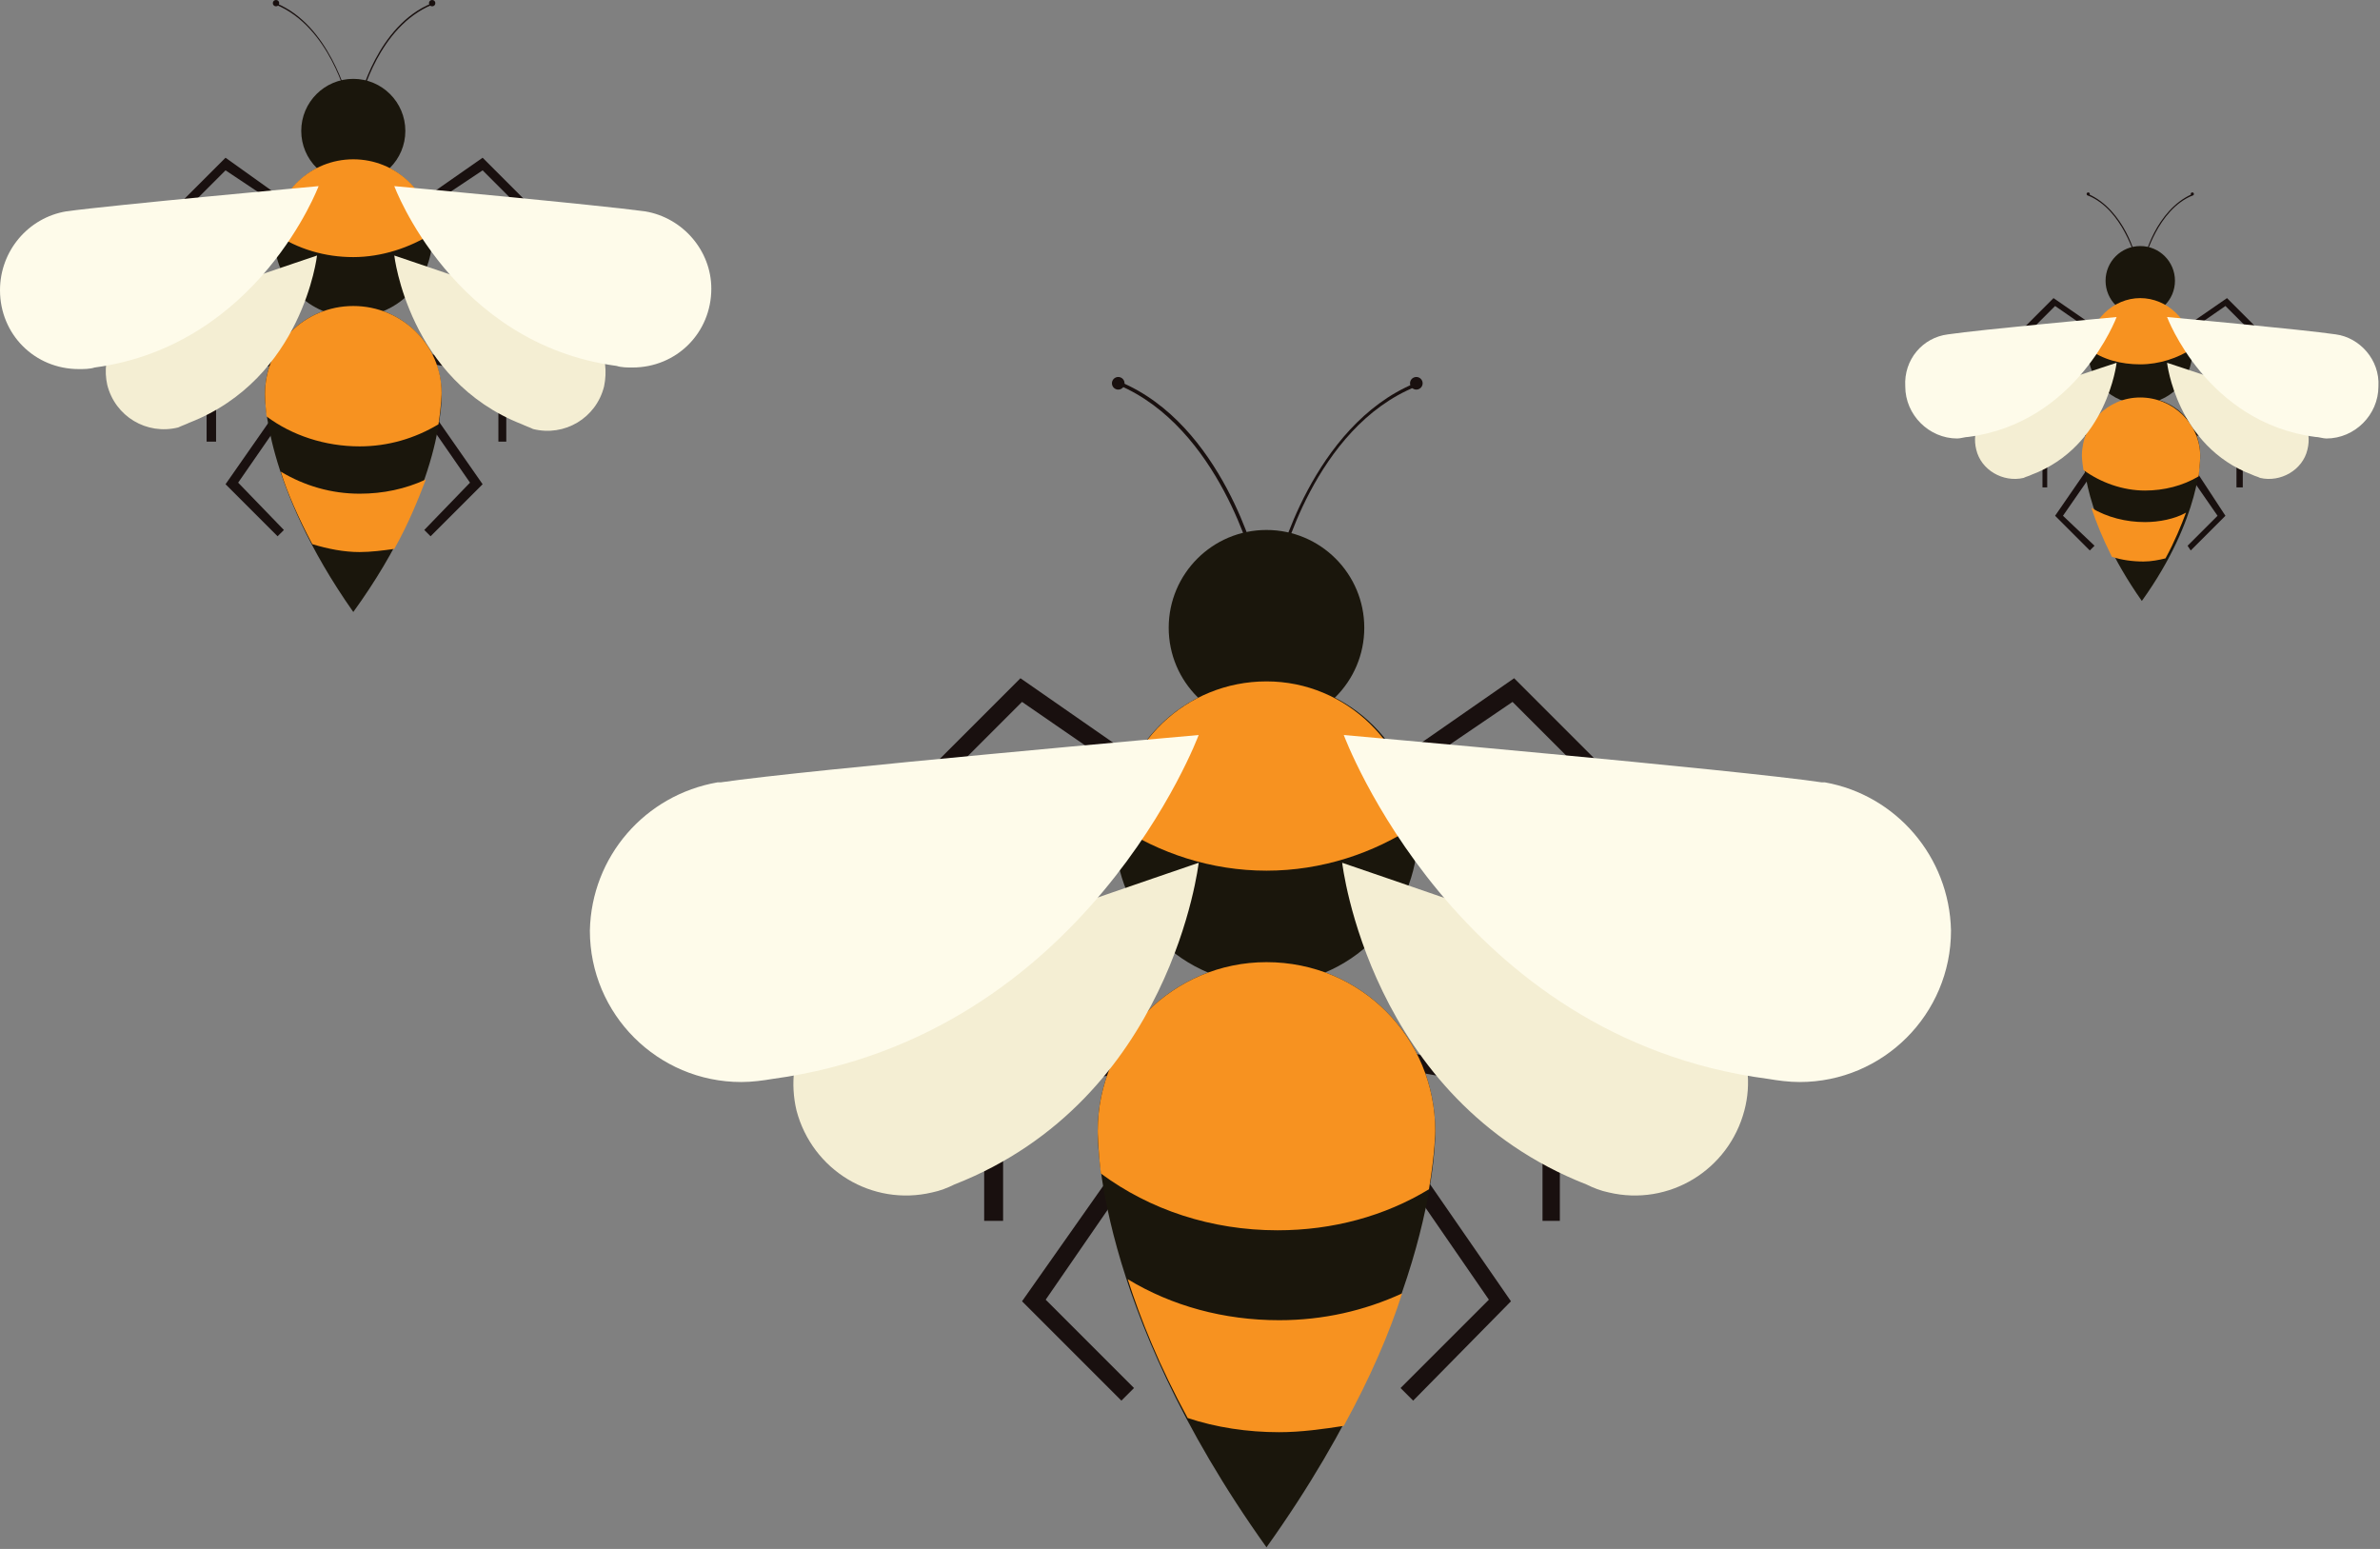 <?xml version="1.0" encoding="utf-8"?>
<!-- Generator: Adobe Illustrator 19.2.0, SVG Export Plug-In . SVG Version: 6.00 Build 0)  -->
<!DOCTYPE svg PUBLIC "-//W3C//DTD SVG 1.1//EN" "http://www.w3.org/Graphics/SVG/1.1/DTD/svg11.dtd">
<svg version="1.1" id="Layer_1" xmlns="http://www.w3.org/2000/svg" xmlns:xlink="http://www.w3.org/1999/xlink" x="0px" y="0px"
	 viewBox="0 0 150.9 98.2" style="enable-background:new 0 0 150.9 98.2;" xml:space="preserve">
<rect x="0" y="0" width="150.9" height="98.2" fill="#808080" stroke="none"/>
<style type="text/css">
	.st0{fill:#19100F;}
	.st1{fill:#1A160C;}
	.st2{fill:#F79220;}
	.st3{fill:#F4EED3;}
	.st4{fill:#FEFBEA;}
</style>
<g id="Bee_1_">
	<g>
		<g>
			<path class="st0" d="M81.2,35.9H81c0-0.1,2.2-8.9,8.7-11.6l0.1,0.2C83.3,27.1,81.2,35.9,81.2,35.9z"/>
		</g>
		<g>
			<path class="st0" d="M79.5,35.9c0-0.1-2.2-8.8-8.6-11.5l0.1-0.2c6.5,2.7,8.7,11.5,8.7,11.6L79.5,35.9z"/>
		</g>
		<circle class="st0" cx="89.8" cy="24.3" r="0.4"/>
		<circle class="st0" cx="70.9" cy="24.3" r="0.4"/>
	</g>
	<g>
		<polygon class="st0" points="88.8,88 94.4,82.4 89.3,75 90.2,74.4 95.8,82.5 89.6,88.8 		"/>
	</g>
	<g>
		<polygon class="st0" points="71.9,88 66.3,82.4 71.4,75 70.5,74.4 64.8,82.5 71.1,88.8 		"/>
	</g>
	<g>
		<polygon class="st0" points="101.5,50.1 95.9,44.5 88.4,49.6 87.8,48.7 96,43 102.3,49.3 		"/>
	</g>
	<g>
		<polygon class="st0" points="97.8,77.4 97.8,69.4 88.9,67.8 89.1,66.7 98.9,68.5 98.9,77.4 		"/>
	</g>
	<g>
		<polygon class="st0" points="59.2,50.1 64.8,44.5 72.2,49.6 72.9,48.7 64.7,43 58.4,49.3 		"/>
	</g>
	<g>
		<polygon class="st0" points="63.6,77.4 63.6,69.4 72.4,67.8 72.2,66.7 62.4,68.5 62.4,77.4 		"/>
	</g>
	<circle class="st1" cx="80.3" cy="39.8" r="6.2"/>
	<circle class="st1" cx="80.3" cy="52.8" r="9.6"/>
	<path class="st1" d="M91,71.7C91,65.8,86.3,61,80.3,61c-5.9,0-10.7,4.8-10.7,10.7c0,0-0.3,11,10.7,26.4C91.3,82.7,91,71.7,91,71.7z
		"/>
	<path class="st2" d="M80.3,61c-5.9,0-10.7,4.8-10.7,10.7c0,0,0,1,0.2,2.7c3.1,2.3,7,3.6,11.2,3.6c3.5,0,6.8-0.9,9.6-2.6
		C91,73,91,71.7,91,71.7C91,65.8,86.3,61,80.3,61z"/>
	<path class="st2" d="M80.3,55.2c3.5,0,6.8-1.1,9.5-2.9c-0.3-5-4.4-9.1-9.5-9.1s-9.3,4-9.5,9.1C73.5,54.1,76.8,55.2,80.3,55.2z"/>
	<path class="st3" d="M106.5,62.3L106.5,62.3C106.5,62.2,106.5,62.2,106.5,62.3C106.4,62.3,106.4,62.3,106.5,62.3
		c-3.8-1.6-21.4-7.6-21.4-7.6s1.7,15,15.5,20.4c0.4,0.2,0.9,0.4,1.4,0.5c3.8,0.9,7.6-1.4,8.6-5.2C111.5,67,109.7,63.6,106.5,62.3z"
		/>
	<path class="st4" d="M115.7,49.6C115.6,49.6,115.6,49.6,115.7,49.6C115.6,49.6,115.6,49.6,115.7,49.6c-0.1,0-0.1,0-0.2,0
		c-5.4-0.8-30.3-3-30.3-3s7.1,19.2,26.9,21.8c0.6,0.1,1.3,0.2,2,0.2c5.3,0,9.6-4.3,9.6-9.6C123.6,54.3,120.2,50.4,115.7,49.6z"/>
	<path class="st3" d="M54.6,62.3L54.6,62.3C54.6,62.2,54.6,62.2,54.6,62.3C54.7,62.3,54.7,62.3,54.6,62.3c3.8-1.6,21.4-7.6,21.4-7.6
		s-1.7,15-15.5,20.4c-0.4,0.2-0.9,0.4-1.4,0.5c-3.8,0.9-7.6-1.4-8.6-5.2C49.7,67,51.4,63.6,54.6,62.3z"/>
	<path class="st4" d="M45.5,49.6L45.5,49.6L45.5,49.6c0.1,0,0.2,0,0.2,0c5.4-0.8,30.3-3,30.3-3s-7.1,19.1-27,21.8
		c-0.6,0.1-1.3,0.2-2,0.2c-5.3,0-9.6-4.3-9.6-9.6C37.5,54.3,40.9,50.4,45.5,49.6z"/>
	<path class="st2" d="M81.1,83.7c-3.5,0-6.8-0.9-9.6-2.6c0.8,2.5,2,5.5,3.8,8.8c1.8,0.6,3.8,0.9,5.8,0.9c1.4,0,2.8-0.2,4.1-0.4
		c1.7-3.1,2.9-5.9,3.7-8.4C86.5,83.1,83.9,83.7,81.1,83.7z"/>
</g>
<g id="Bee_2_">
	<g>
		<g>
			<path class="st0" d="M136,16.4L136,16.4c-0.1,0,0.7-3.1,3-4.1v0.1C136.8,13.3,136,16.4,136,16.4z"/>
		</g>
		<g>
			<path class="st0" d="M135.4,16.4c0,0-0.8-3.1-3-4v-0.1C134.7,13.3,135.5,16.4,135.4,16.4L135.4,16.4z"/>
		</g>
		<circle class="st0" cx="139" cy="12.3" r="0.1"/>
		<circle class="st0" cx="132.4" cy="12.3" r="0.1"/>
	</g>
	<g>
		<polygon class="st0" points="138.7,34.6 140.6,32.7 138.8,30.1 139.2,29.8 141.1,32.7 138.9,34.9 		"/>
	</g>
	<g>
		<polygon class="st0" points="132.8,34.6 130.8,32.7 132.6,30.1 132.3,29.8 130.3,32.7 132.5,34.9 		"/>
	</g>
	<g>
		<polygon class="st0" points="143.1,21.4 141.1,19.4 138.5,21.2 138.3,20.9 141.2,18.9 143.4,21.1 		"/>
	</g>
	<g>
		<polygon class="st0" points="141.8,30.9 141.8,28.1 138.7,27.5 138.8,27.2 142.2,27.8 142.2,30.9 		"/>
	</g>
	<g>
		<polygon class="st0" points="128.3,21.4 130.3,19.4 132.9,21.2 133.1,20.9 130.2,18.9 128,21.1 		"/>
	</g>
	<g>
		<polygon class="st0" points="129.8,30.9 129.8,28.1 132.9,27.5 132.9,27.2 129.5,27.8 129.5,30.9 		"/>
	</g>
	<circle class="st1" cx="135.7" cy="17.8" r="2.2"/>
	<circle class="st1" cx="135.7" cy="22.3" r="3.3"/>
	<path class="st1" d="M139.5,28.9c0-2.1-1.7-3.7-3.7-3.7c-2.1,0-3.7,1.7-3.7,3.7c0,0-0.1,3.8,3.7,9.2
		C139.6,32.8,139.5,28.9,139.5,28.9z"/>
	<path class="st2" d="M135.7,25.2c-2.1,0-3.7,1.7-3.7,3.7c0,0,0,0.3,0.1,0.9c1.1,0.8,2.5,1.3,3.9,1.3c1.2,0,2.4-0.3,3.4-0.9
		c0.1-0.8,0.1-1.3,0.1-1.3C139.5,26.9,137.8,25.2,135.7,25.2z"/>
	<path class="st2" d="M135.7,23.1c1.2,0,2.4-0.4,3.3-1c-0.1-1.8-1.6-3.2-3.3-3.2s-3.2,1.4-3.3,3.2C133.3,22.8,134.5,23.1,135.7,23.1
		z"/>
	<path class="st3" d="M144.9,25.6L144.9,25.6L144.9,25.6C144.9,25.6,144.8,25.6,144.9,25.6c-1.4-0.6-7.5-2.6-7.5-2.6
		s0.6,5.3,5.4,7.1c0.2,0.1,0.3,0.1,0.5,0.2c1.3,0.3,2.7-0.5,3-1.8C146.6,27.3,146,26.1,144.9,25.6z"/>
	<path class="st4" d="M148.1,21.2L148.1,21.2C148,21.2,148,21.2,148.1,21.2C148,21.2,148,21.2,148.1,21.2c-2-0.3-10.7-1.1-10.7-1.1
		s2.5,6.7,9.4,7.6c0.2,0,0.5,0.1,0.7,0.1c1.8,0,3.3-1.5,3.3-3.3C150.9,22.8,149.6,21.4,148.1,21.2z"/>
	<path class="st3" d="M126.7,25.6L126.7,25.6L126.7,25.6L126.7,25.6c1.4-0.6,7.5-2.6,7.5-2.6s-0.6,5.3-5.4,7.1
		c-0.2,0.1-0.3,0.1-0.5,0.2c-1.3,0.3-2.7-0.5-3-1.8C125,27.3,125.6,26.1,126.7,25.6z"/>
	<path class="st4" d="M123.5,21.2L123.5,21.2L123.5,21.2C123.5,21.2,123.6,21.2,123.5,21.2c2-0.3,10.7-1.1,10.7-1.1
		s-2.5,6.7-9.4,7.6c-0.2,0-0.5,0.1-0.7,0.1c-1.8,0-3.3-1.5-3.3-3.3C120.7,22.8,121.9,21.4,123.5,21.2z"/>
	<path class="st2" d="M136,33.1c-1.2,0-2.4-0.3-3.4-0.9c0.3,0.9,0.7,1.9,1.3,3.1c0.6,0.2,1.3,0.3,2,0.3c0.5,0,1-0.1,1.4-0.2
		c0.6-1.1,1-2.1,1.3-2.9C137.9,32.9,136.9,33.1,136,33.1z"/>
</g>
<g id="Bee">
	<g>
		<g>
			<path class="st0" d="M22.9,6.3h-0.1c0,0,1.1-4.7,4.6-6.1v0.1C24,1.7,22.9,6.2,22.9,6.3z"/>
		</g>
		<g>
			<path class="st0" d="M22,6.3c0,0-1.1-4.6-4.5-6V0.2c3.4,1.4,4.5,6,4.6,6.1H22z"/>
		</g>
		<circle class="st0" cx="27.4" cy="0.2" r="0.2"/>
		<circle class="st0" cx="17.5" cy="0.2" r="0.2"/>
	</g>
	<g>
		<polygon class="st0" points="26.9,33.6 29.8,30.6 27.1,26.7 27.6,26.4 30.6,30.7 27.3,34 		"/>
	</g>
	<g>
		<polygon class="st0" points="18,33.6 15.1,30.6 17.8,26.7 17.3,26.4 14.3,30.7 17.6,34 		"/>
	</g>
	<g>
		<polygon class="st0" points="33.5,13.7 30.6,10.8 26.7,13.4 26.3,13 30.6,10 33.9,13.3 		"/>
	</g>
	<g>
		<polygon class="st0" points="31.6,28 31.6,23.8 26.9,23 27,22.4 32.1,23.3 32.1,28 		"/>
	</g>
	<g>
		<polygon class="st0" points="11.4,13.7 14.3,10.8 18.2,13.4 18.5,13 14.3,10 11,13.3 		"/>
	</g>
	<g>
		<polygon class="st0" points="13.7,28 13.7,23.8 18.3,23 18.2,22.4 13.1,23.3 13.1,28 		"/>
	</g>
	<circle class="st1" cx="22.4" cy="8.3" r="3.3"/>
	<circle class="st1" cx="22.4" cy="15.1" r="5"/>
	<path class="st1" d="M28,25c0-3.1-2.5-5.6-5.6-5.6s-5.6,2.5-5.6,5.6c0,0-0.1,5.7,5.6,13.8C28.2,30.8,28,25,28,25z"/>
	<path class="st2" d="M22.4,19.4c-3.1,0-5.6,2.5-5.6,5.6c0,0,0,0.5,0.1,1.4c1.6,1.2,3.7,1.9,5.9,1.9c1.8,0,3.5-0.5,5-1.4
		c0.2-1.3,0.2-2,0.2-2C28,21.9,25.5,19.4,22.4,19.4z"/>
	<path class="st2" d="M22.4,16.3c1.8,0,3.6-0.6,5-1.5c-0.1-2.6-2.3-4.7-5-4.7s-4.9,2.1-5,4.7C18.9,15.8,20.6,16.3,22.4,16.3z"/>
	<path class="st3" d="M36.2,20.1L36.2,20.1C36.1,20.1,36.1,20.1,36.2,20.1C36.1,20,36.1,20,36.2,20.1c-2-0.8-11.2-3.9-11.2-3.9
		s0.9,7.9,8.1,10.7c0.2,0.1,0.5,0.2,0.7,0.3c2,0.5,4-0.7,4.5-2.7C38.7,22.6,37.8,20.8,36.2,20.1z"/>
	<path class="st4" d="M40.9,13.4L40.9,13.4L40.9,13.4L40.9,13.4C38,13,25,11.8,25,11.8s3.7,10,14.1,11.4c0.3,0.1,0.7,0.1,1,0.1
		c2.8,0,5-2.2,5-5C45.1,15.9,43.3,13.8,40.9,13.4z"/>
	<path class="st3" d="M8.9,20.1C9,20.1,9,20.1,8.9,20.1C9,20.1,9,20.1,8.9,20.1C9,20,9,20,8.9,20.1c2-0.8,11.2-3.9,11.2-3.9
		S19.2,24,12,26.8c-0.2,0.1-0.5,0.2-0.7,0.3c-2,0.5-4-0.7-4.5-2.7C6.4,22.6,7.3,20.8,8.9,20.1z"/>
	<path class="st4" d="M4.2,13.4L4.2,13.4L4.2,13.4C4.2,13.4,4.3,13.4,4.2,13.4c2.9-0.4,16-1.6,16-1.6S16.4,21.9,6,23.3
		c-0.3,0.1-0.7,0.1-1,0.1c-2.8,0-5-2.2-5-5C0,15.9,1.8,13.8,4.2,13.4z"/>
	<path class="st2" d="M22.8,31.3c-1.8,0-3.5-0.5-5-1.4c0.4,1.3,1.1,2.9,2,4.6c1,0.3,2,0.5,3,0.5c0.7,0,1.5-0.1,2.2-0.2
		c0.9-1.6,1.5-3.1,2-4.4C25.7,31,24.3,31.3,22.8,31.3z"/>
</g>
</svg>
